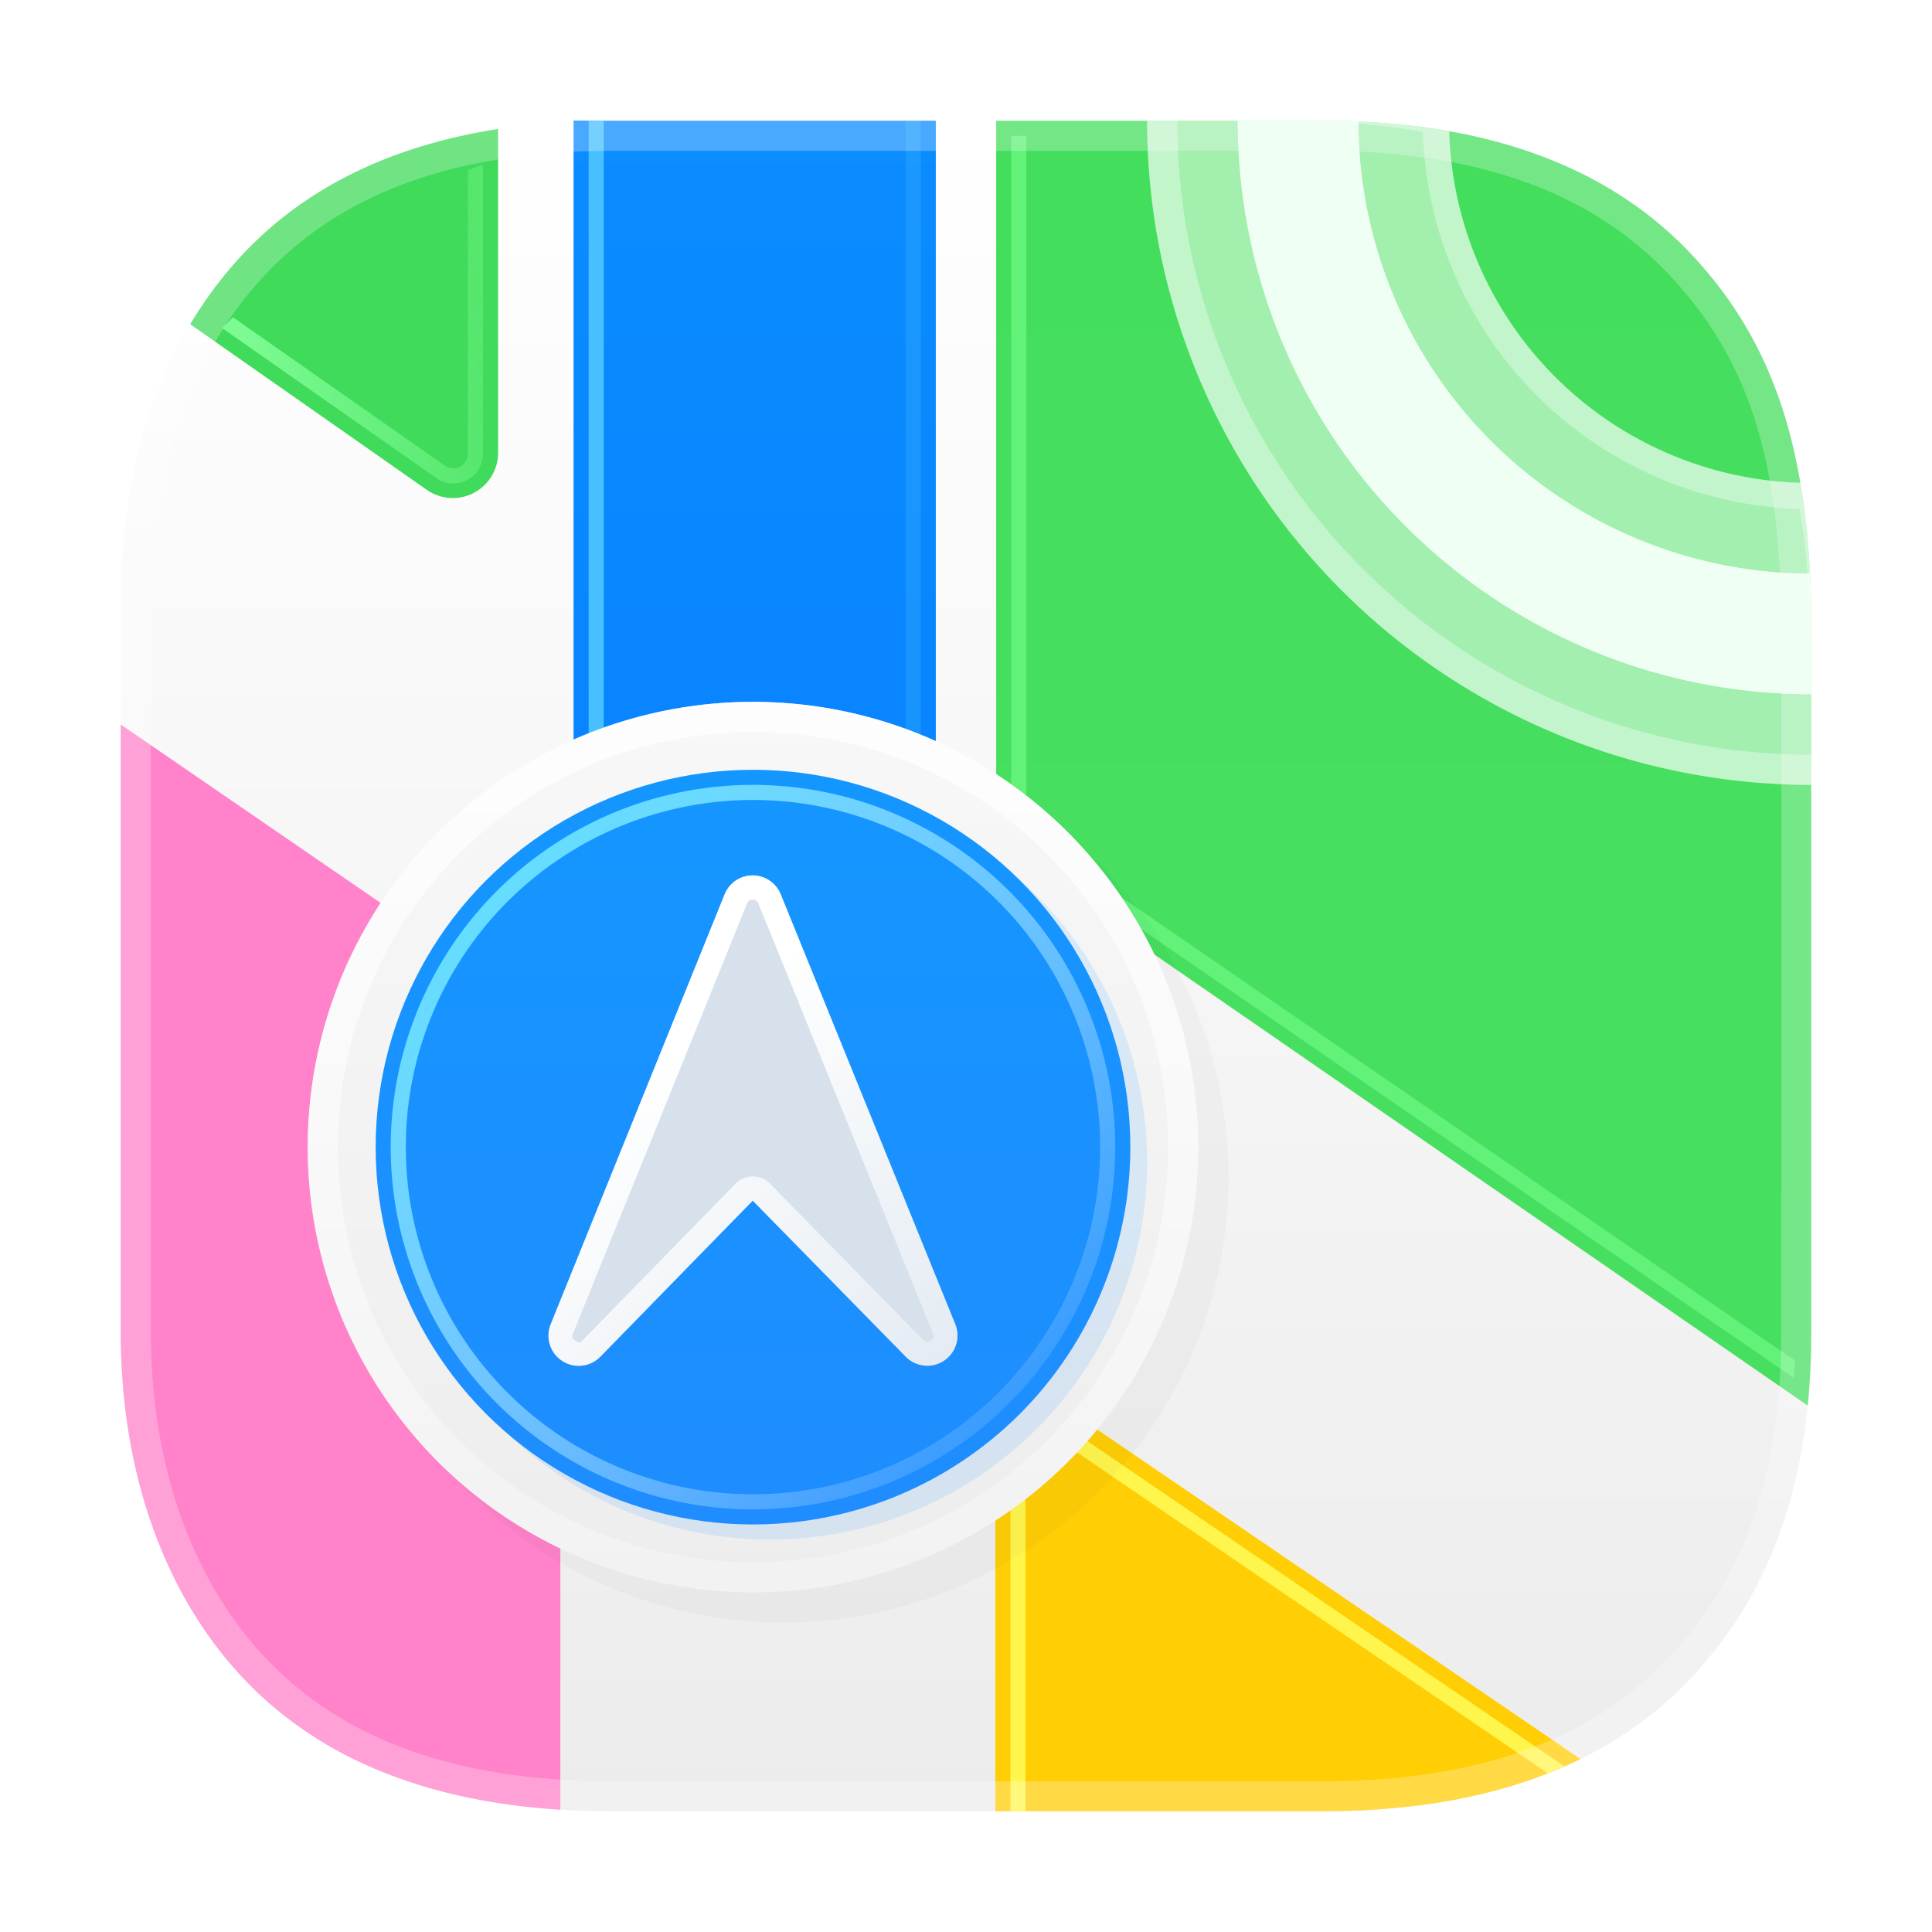 <svg xmlns="http://www.w3.org/2000/svg" xmlns:xlink="http://www.w3.org/1999/xlink" width="64" height="64"><defs><linearGradient id="a"><stop offset="0" stop-color="#1496ff"/><stop offset="1" stop-color="#1f8dff"/></linearGradient><linearGradient id="g" x1="24.944" x2="24.944" y1="23.25" y2="52.75" gradientUnits="userSpaceOnUse"><stop offset="0" stop-color="#f8f8f9"/><stop offset="1" stop-color="#ededed"/></linearGradient><linearGradient xlink:href="#a" id="j" x1="24.944" x2="24.944" y1="25.5" y2="50.5" gradientUnits="userSpaceOnUse"/><linearGradient id="k" x1="16" x2="34" y1="29" y2="47" gradientUnits="userSpaceOnUse"><stop offset="0" stop-color="#62deff"/><stop offset="1" stop-color="#fff" stop-opacity=".1"/></linearGradient><linearGradient xlink:href="#a" id="h" x1="24.944" x2="24.944" y1="25.5" y2="50.5" gradientTransform="translate(.556 .5)" gradientUnits="userSpaceOnUse"/><linearGradient id="l" x1="22" x2="31" y1="35" y2="45" gradientUnits="userSpaceOnUse"><stop offset="0" stop-color="#fff"/><stop offset="1" stop-color="#fff" stop-opacity=".35"/></linearGradient><linearGradient id="m" x1="24.943" x2="24.943" y1="23.25" y2="52.75" gradientUnits="userSpaceOnUse"><stop offset="0" stop-color="#fff" stop-opacity=".75"/><stop offset="1" stop-color="#fff" stop-opacity=".25"/></linearGradient><linearGradient id="c" x1="8.466" x2="8.466" y1="1.058" y2="15.875" gradientTransform="scale(3.78)" gradientUnits="userSpaceOnUse"><stop offset="0" stop-color="#fff"/><stop offset="1" stop-color="#ececec"/></linearGradient><linearGradient id="d" x1="25" x2="25" y1="4" y2="27" gradientUnits="userSpaceOnUse"><stop offset="0" stop-color="#0b8cff"/><stop offset="1" stop-color="#0884ff"/></linearGradient><linearGradient id="e" x1="47" x2="47" y1="4" y2="46.562" gradientUnits="userSpaceOnUse"><stop offset="0" stop-color="#44de5d"/><stop offset="1" stop-color="#47df60"/></linearGradient><linearGradient id="n" x1="8" x2="16" y1="11.512" y2="11" gradientUnits="userSpaceOnUse"><stop offset="0" stop-color="#7cfb92"/><stop offset="1" stop-color="#7cfb92" stop-opacity=".35"/></linearGradient><linearGradient xlink:href="#c" id="b" x1="8.466" x2="8.466" y1="1.058" y2="15.875" gradientTransform="scale(3.78)" gradientUnits="userSpaceOnUse"/><filter id="i" width="1.216" height="1.216" x="-.108" y="-.108" color-interpolation-filters="sRGB"><feGaussianBlur stdDeviation="1.125"/></filter><filter id="f" width="1.294" height="1.294" x="-.147" y="-.147" color-interpolation-filters="sRGB"><feGaussianBlur stdDeviation="1.807"/></filter><filter id="q" width="1.096" height="1.096" x="-.048" y="-.048" color-interpolation-filters="sRGB"><feGaussianBlur stdDeviation=".38"/></filter><filter id="o" width="1.024" height="1.024" x="-.012" y="-.012" color-interpolation-filters="sRGB"><feGaussianBlur stdDeviation=".074"/></filter><clipPath id="p"><path fill="url(#b)" stroke-width="3.78" d="M20.26 4c-5.782 0-9.743 1.725-12.321 4.535C5.374 11.331 4 15.34 4 19.876v24.248c0 4.538 1.374 8.545 3.939 11.341C10.517 58.275 14.479 60 20.26 60h23.549c5.782 0 9.743-1.724 12.321-4.535C58.695 52.67 60 49.03 60 44.125V20.786c0-5.935-1.305-9.456-3.87-12.252C53.552 5.725 49.59 4 43.809 4H25.494z"/></clipPath></defs><path fill="url(#c)" d="M20.26 4c-5.782 0-9.743 1.725-12.321 4.535C5.374 11.331 4 15.34 4 19.876v24.248c0 4.538 1.374 8.545 3.939 11.341C10.517 58.275 14.479 60 20.26 60h23.549c5.782 0 9.743-1.724 12.321-4.535C58.695 52.67 60 49.03 60 44.125V20.786c0-5.935-1.305-9.456-3.87-12.252C53.552 5.725 49.59 4 43.809 4H25.494z"/><path fill="url(#d)" d="M19 4h12v23H19z"/><path fill="#48c0ff" d="M30 4h.5v23H30z" opacity=".25"/><path fill="#48c0ff" d="M19.5 4h.5v23h-.5z"/><path fill="url(#e)" d="M33 4v24l26.883 18.562Q60 45.398 60 44.125V20.786c0-5.935-1.304-9.455-3.869-12.252C53.561 5.733 49.615 4.01 43.861 4h-.053z"/><path fill="#ffce05" d="M33.498 45.5a.5.5 0 0 0-.262.059.5.5 0 0 0-.265.441v14h10.838c3.475 0 6.292-.623 8.547-1.73L33.752 45.586a.5.5 0 0 0-.254-.086z"/><path fill="#62f27a" d="M33.5 4.5v23.318l25.926 17.831q.02-.29.04-.58l-.497-.336v.002L34 27.553V4.501z"/><path fill="#ff82ca" d="M4 24v20.125c0 4.502 1.353 8.48 3.879 11.273a13 13 0 0 0 .982.973 13 13 0 0 0 3.432 2.168q.66.287 1.379.521c.96.312 2.001.552 3.13.711q.848.12 1.76.178v-25.95z"/><path fill="#fff64d" d="M33.471 46v14h.5V46.947l17.305 11.799q.282-.11.553-.23z"/><circle cx="25.95" cy="39" r="14.75" filter="url(#f)" opacity=".15"/><circle cx="24.944" cy="38" r="14.75" fill="url(#g)"/><circle cx="25.5" cy="38.5" r="12.5" fill="url(#h)" filter="url(#i)" opacity=".35"/><circle cx="24.944" cy="38" r="12.5" fill="url(#j)"/><path fill="url(#k)" d="M24.943 26a12 12 0 0 0-12 12 12 12 0 0 0 12 12 12 12 0 0 0 12-12 12 12 0 0 0-12-12m0 .5a11.5 11.5 0 0 1 11.5 11.5 11.5 11.5 0 0 1-11.5 11.5 11.5 11.5 0 0 1-11.5-11.5 11.5 11.5 0 0 1 11.5-11.5"/><path fill="#d6e1ec" d="M24.932 29a1 1 0 0 0-.926.625l-5.763 14.244a1 1 0 0 0 1.642 1.074l5.05-5.172 5.07 5.172a1 1 0 0 0 1.64-1.076L25.86 29.623a1 1 0 0 0-.928-.623"/><path fill="url(#l)" d="M24.932 29a1 1 0 0 0-.926.625l-5.763 14.244a1 1 0 0 0 1.642 1.074l5.05-5.172 5.07 5.172a1 1 0 0 0 1.64-1.076L25.86 29.623a1 1 0 0 0-.928-.623m.002.8c.084 0 .154.046.186.124l5.785 14.244h-.002c.068.167.017.182-.074.242-.092.06-.128.098-.252-.027l-5.069-5.172a.8.8 0 0 0-1.144.002l-5.051 5.172c-.127.13-.162.087-.254.027s-.142-.074-.074-.242l5.763-14.244a.2.2 0 0 1 .186-.125"/><path fill="url(#m)" d="M24.943 23.25A14.75 14.75 0 0 0 10.193 38a14.75 14.75 0 0 0 14.75 14.75A14.75 14.75 0 0 0 39.693 38a14.75 14.75 0 0 0-14.75-14.75m0 1c7.606 0 13.75 6.144 13.75 13.75s-6.144 13.75-13.75 13.75-13.75-6.144-13.75-13.75 6.144-13.75 13.75-13.75"/><path fill="#40db5a" d="M16.5 4.275c-3.797.591-6.584 2.106-8.56 4.26a13.4 13.4 0 0 0-1.637 2.207l7.838 5.486A1.5 1.5 0 0 0 16.5 15z"/><path fill="url(#n)" d="m16 5.457-.5.178V15c0 .243-.111.382-.26.459-.148.077-.326.088-.525-.05l-6.998-4.9-.352.364 7.063 4.945A.984.984 0 0 0 16 15z"/><path fill="#fff" d="M5.36 1.058c-1.53 0-2.577.457-3.26 1.2-.678.74-1.042 1.8-1.042 3.001v6.415c0 1.2.364 2.26 1.043 3 .682.744 1.73 1.2 3.26 1.2h6.23c1.53 0 2.577-.456 3.26-1.2.678-.739 1.024-1.702 1.024-3V5.5c0-1.57-.346-2.502-1.024-3.242-.683-.743-1.73-1.2-3.26-1.2H6.745zm0 .264h6.232c1.477 0 2.437.432 3.064 1.116.634.69.954 1.53.954 3.062v6.174c0 1.251-.322 2.134-.954 2.822-.627.684-1.587 1.114-3.064 1.114H5.359c-1.477 0-2.437-.43-3.064-1.114-.625-.682-.973-1.675-.973-2.822V5.26c0-1.148.348-2.14.973-2.822.627-.684 1.587-1.116 3.064-1.116" filter="url(#o)" opacity=".5" style="mix-blend-mode:normal" transform="scale(3.78)"/><path fill="#e0ffe7" d="M41 4a19 19 0 0 0 19 19v-4A15 15 0 0 1 45 4z" clip-path="url(#p)" filter="url(#q)"/><path fill="#fff" d="M38 4a22 22 0 0 0 22 22v-5.213c0-1.805-.121-3.387-.361-4.793A12 12 0 0 1 48.006 4.348 24 24 0 0 0 43.808 4z" opacity=".5"/><path fill="#fff" d="M38 4a22 22 0 0 0 22 22v-1A21 21 0 0 1 39 4z" opacity=".35" style="mix-blend-mode:normal"/><path fill="#fff" d="M42.639 4c1.632 0 3.13.13 4.5.373a12.867 12.867 0 0 0 12.475 12.488c.257 1.508.387 3.203.387 5.139v-1.213c0-1.805-.121-3.387-.362-4.793A12 12 0 0 1 48.006 4.348 24 24 0 0 0 43.81 4z" opacity=".35"/></svg>
